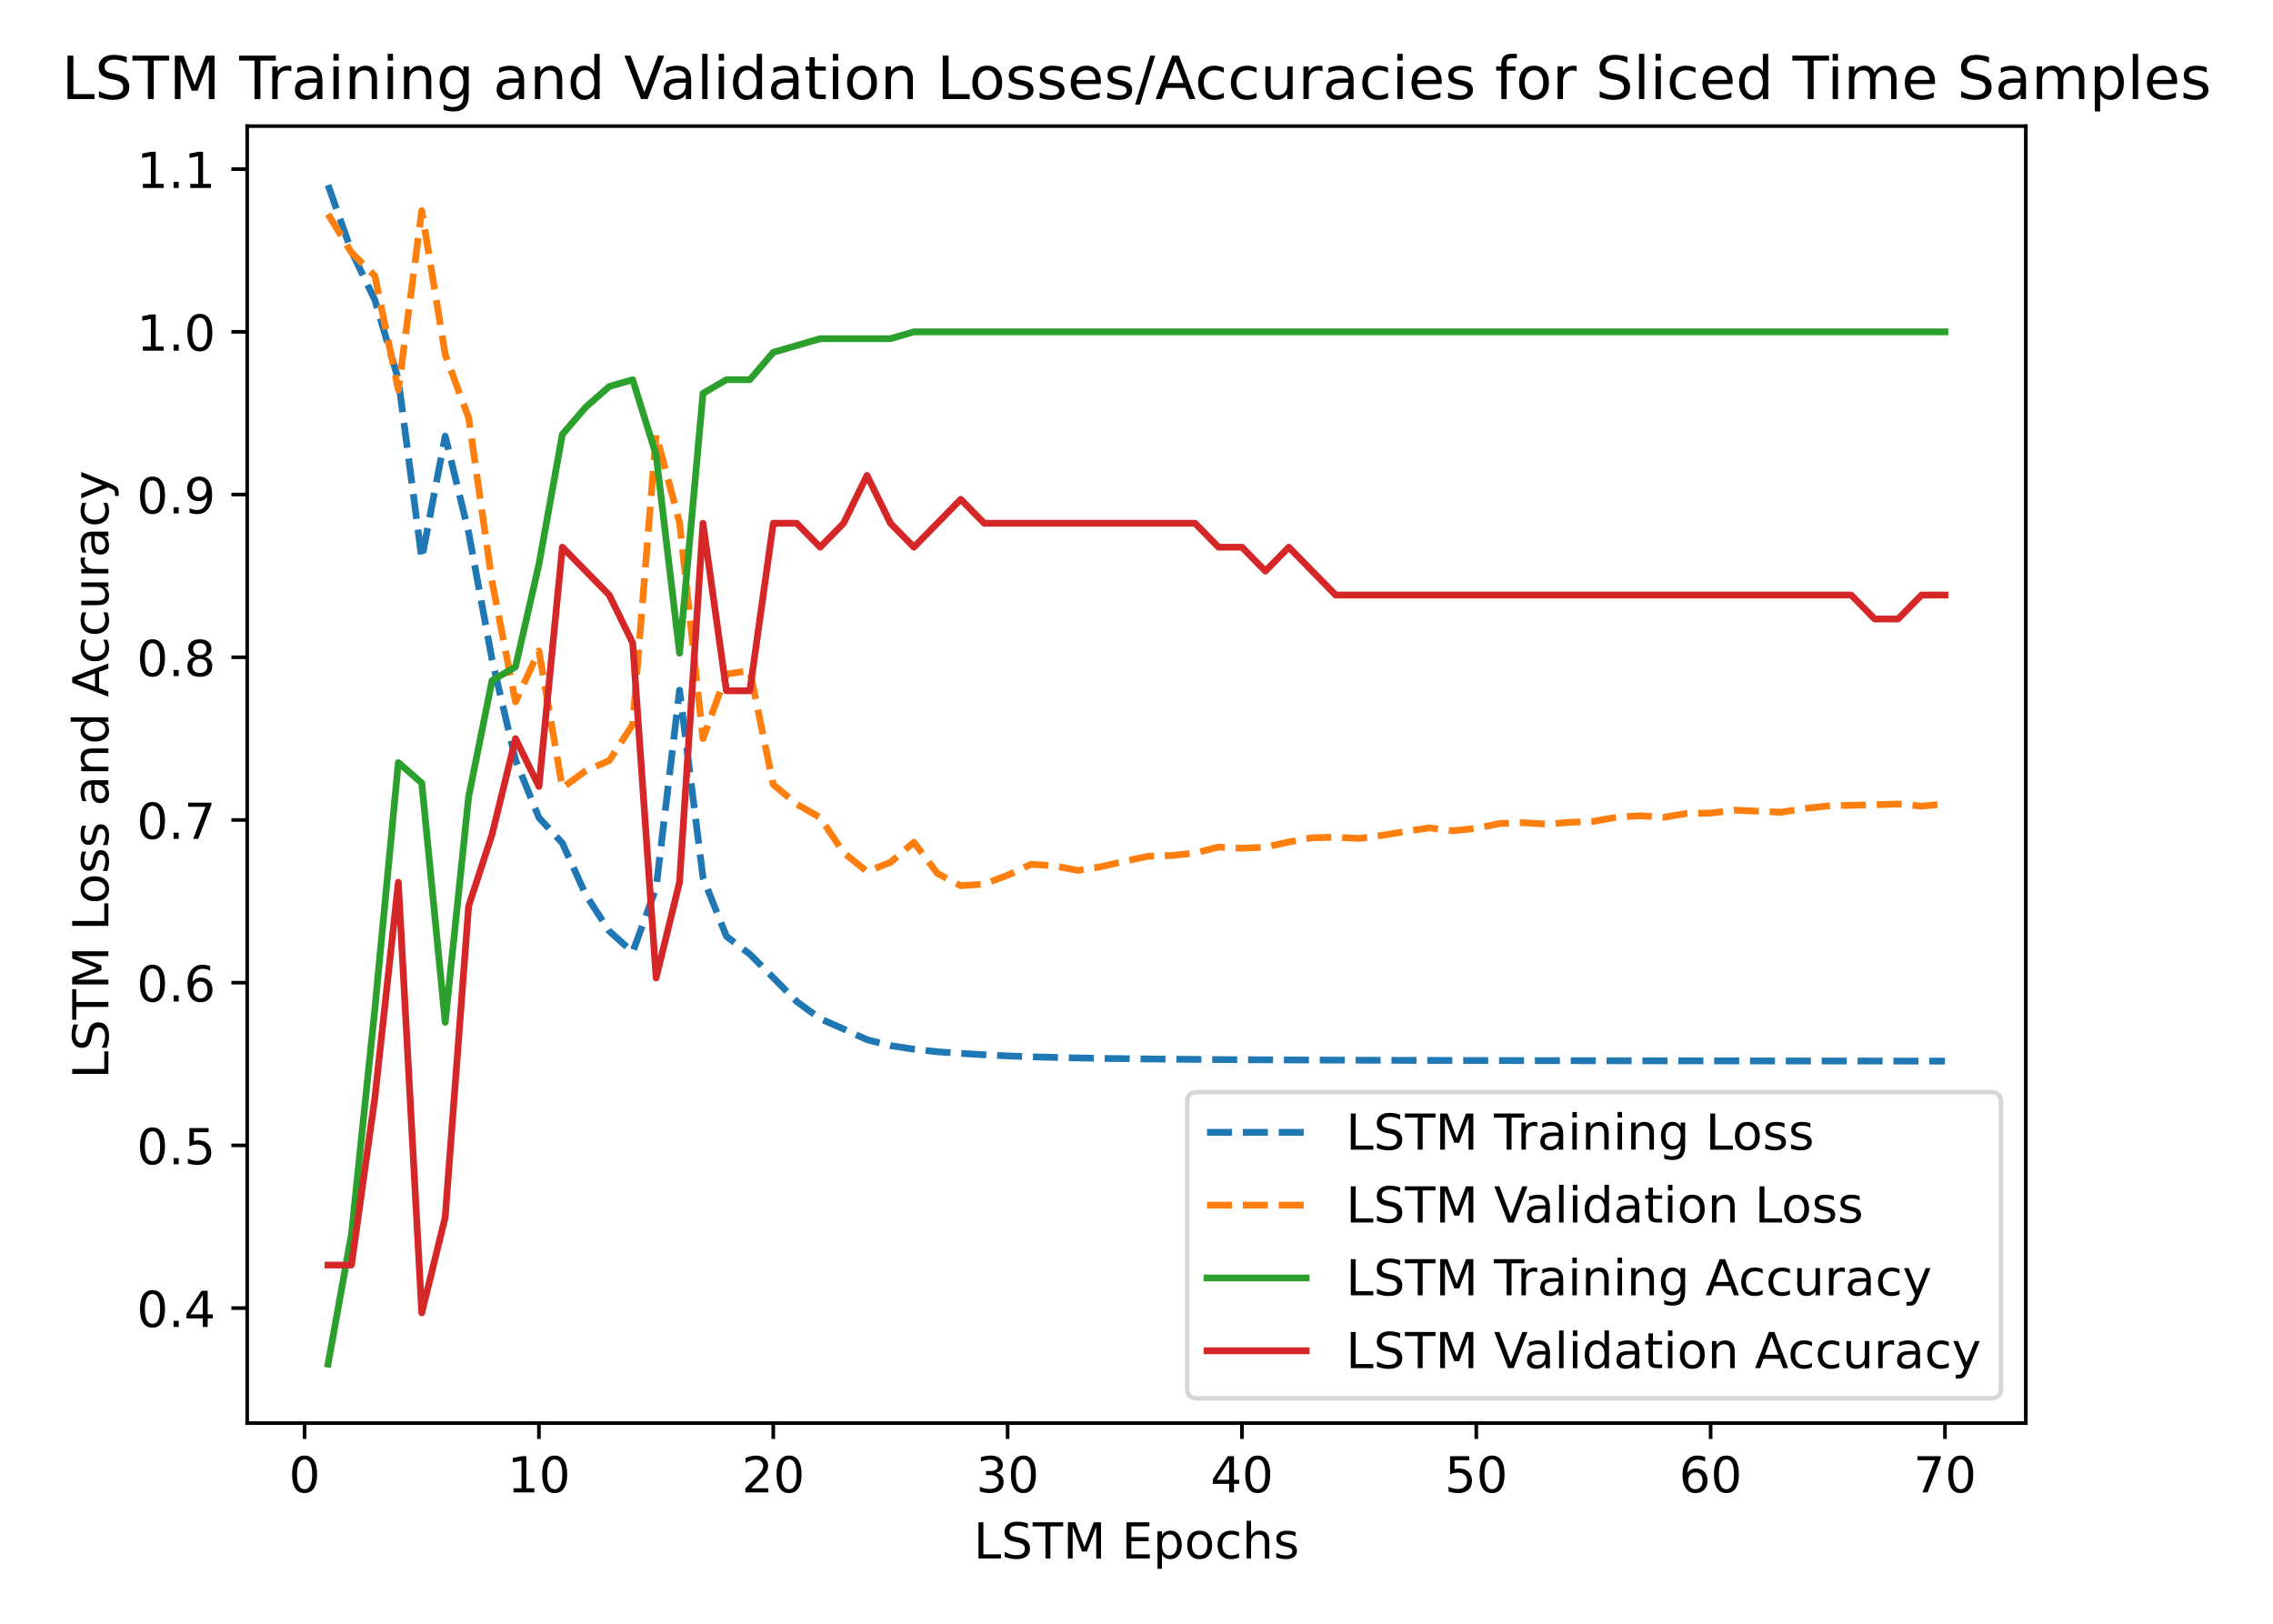 <?xml version="1.0" encoding="utf-8" standalone="no"?>
<!DOCTYPE svg PUBLIC "-//W3C//DTD SVG 1.1//EN"
  "http://www.w3.org/Graphics/SVG/1.1/DTD/svg11.dtd">
<!-- Created with matplotlib (https://matplotlib.org/) -->
<svg height="360pt" version="1.1" viewBox="0 0 504 360" width="504pt" xmlns="http://www.w3.org/2000/svg" xmlns:xlink="http://www.w3.org/1999/xlink">
 <defs>
  <style type="text/css">
*{stroke-linecap:butt;stroke-linejoin:round;}
  </style>
 </defs>
 <g id="figure_1">
  <g id="patch_1">
   <path d="M 0 360 
L 504 360 
L 504 0 
L 0 0 
z
" style="fill:#ffffff;"/>
  </g>
  <g id="axes_1">
   <g id="patch_2">
    <path d="M 54.81 315.52 
L 449.19 315.52 
L 449.19 27.96 
L 54.81 27.96 
z
" style="fill:#ffffff;"/>
   </g>
   <g id="matplotlib.axis_1">
    <g id="xtick_1">
     <g id="line2d_1">
      <defs>
       <path d="M 0 0 
L 0 3.5 
" id="maa0a6769a1" style="stroke:#000000;stroke-width:0.8;"/>
      </defs>
      <g>
       <use style="stroke:#000000;stroke-width:0.8;" x="67.54" xlink:href="#maa0a6769a1" y="315.52"/>
      </g>
     </g>
     <g id="text_1">
      <!-- 0 -->
      <defs>
       <path d="M 31.781 66.406 
Q 24.172 66.406 20.328 58.906 
Q 16.5 51.422 16.5 36.375 
Q 16.5 21.391 20.328 13.891 
Q 24.172 6.391 31.781 6.391 
Q 39.453 6.391 43.281 13.891 
Q 47.125 21.391 47.125 36.375 
Q 47.125 51.422 43.281 58.906 
Q 39.453 66.406 31.781 66.406 
z
M 31.781 74.219 
Q 44.047 74.219 50.516 64.516 
Q 56.984 54.828 56.984 36.375 
Q 56.984 17.969 50.516 8.266 
Q 44.047 -1.422 31.781 -1.422 
Q 19.531 -1.422 13.062 8.266 
Q 6.594 17.969 6.594 36.375 
Q 6.594 54.828 13.062 64.516 
Q 19.531 74.219 31.781 74.219 
z
" id="DejaVuSans-48"/>
      </defs>
      <g transform="translate(64.041 330.878)scale(0.11 -0.11)">
       <use xlink:href="#DejaVuSans-48"/>
      </g>
     </g>
    </g>
    <g id="xtick_2">
     <g id="line2d_2">
      <g>
       <use style="stroke:#000000;stroke-width:0.8;" x="119.501" xlink:href="#maa0a6769a1" y="315.52"/>
      </g>
     </g>
     <g id="text_2">
      <!-- 10 -->
      <defs>
       <path d="M 12.406 8.297 
L 28.516 8.297 
L 28.516 63.922 
L 10.984 60.406 
L 10.984 69.391 
L 28.422 72.906 
L 38.281 72.906 
L 38.281 8.297 
L 54.391 8.297 
L 54.391 0 
L 12.406 0 
z
" id="DejaVuSans-49"/>
      </defs>
      <g transform="translate(112.502 330.878)scale(0.11 -0.11)">
       <use xlink:href="#DejaVuSans-49"/>
       <use x="63.623" xlink:href="#DejaVuSans-48"/>
      </g>
     </g>
    </g>
    <g id="xtick_3">
     <g id="line2d_3">
      <g>
       <use style="stroke:#000000;stroke-width:0.8;" x="171.461" xlink:href="#maa0a6769a1" y="315.52"/>
      </g>
     </g>
     <g id="text_3">
      <!-- 20 -->
      <defs>
       <path d="M 19.188 8.297 
L 53.609 8.297 
L 53.609 0 
L 7.328 0 
L 7.328 8.297 
Q 12.938 14.109 22.625 23.891 
Q 32.328 33.688 34.812 36.531 
Q 39.547 41.844 41.422 45.531 
Q 43.312 49.219 43.312 52.781 
Q 43.312 58.594 39.234 62.25 
Q 35.156 65.922 28.609 65.922 
Q 23.969 65.922 18.812 64.312 
Q 13.672 62.703 7.812 59.422 
L 7.812 69.391 
Q 13.766 71.781 18.938 73 
Q 24.125 74.219 28.422 74.219 
Q 39.75 74.219 46.484 68.547 
Q 53.219 62.891 53.219 53.422 
Q 53.219 48.922 51.531 44.891 
Q 49.859 40.875 45.406 35.406 
Q 44.188 33.984 37.641 27.219 
Q 31.109 20.453 19.188 8.297 
z
" id="DejaVuSans-50"/>
      </defs>
      <g transform="translate(164.463 330.878)scale(0.11 -0.11)">
       <use xlink:href="#DejaVuSans-50"/>
       <use x="63.623" xlink:href="#DejaVuSans-48"/>
      </g>
     </g>
    </g>
    <g id="xtick_4">
     <g id="line2d_4">
      <g>
       <use style="stroke:#000000;stroke-width:0.8;" x="223.422" xlink:href="#maa0a6769a1" y="315.52"/>
      </g>
     </g>
     <g id="text_4">
      <!-- 30 -->
      <defs>
       <path d="M 40.578 39.312 
Q 47.656 37.797 51.625 33 
Q 55.609 28.219 55.609 21.188 
Q 55.609 10.406 48.188 4.484 
Q 40.766 -1.422 27.094 -1.422 
Q 22.516 -1.422 17.656 -0.516 
Q 12.797 0.391 7.625 2.203 
L 7.625 11.719 
Q 11.719 9.328 16.594 8.109 
Q 21.484 6.891 26.812 6.891 
Q 36.078 6.891 40.938 10.547 
Q 45.797 14.203 45.797 21.188 
Q 45.797 27.641 41.281 31.266 
Q 36.766 34.906 28.719 34.906 
L 20.219 34.906 
L 20.219 43.016 
L 29.109 43.016 
Q 36.375 43.016 40.234 45.922 
Q 44.094 48.828 44.094 54.297 
Q 44.094 59.906 40.109 62.906 
Q 36.141 65.922 28.719 65.922 
Q 24.656 65.922 20.016 65.031 
Q 15.375 64.156 9.812 62.312 
L 9.812 71.094 
Q 15.438 72.656 20.344 73.438 
Q 25.25 74.219 29.594 74.219 
Q 40.828 74.219 47.359 69.109 
Q 53.906 64.016 53.906 55.328 
Q 53.906 49.266 50.438 45.094 
Q 46.969 40.922 40.578 39.312 
z
" id="DejaVuSans-51"/>
      </defs>
      <g transform="translate(216.423 330.878)scale(0.11 -0.11)">
       <use xlink:href="#DejaVuSans-51"/>
       <use x="63.623" xlink:href="#DejaVuSans-48"/>
      </g>
     </g>
    </g>
    <g id="xtick_5">
     <g id="line2d_5">
      <g>
       <use style="stroke:#000000;stroke-width:0.8;" x="275.382" xlink:href="#maa0a6769a1" y="315.52"/>
      </g>
     </g>
     <g id="text_5">
      <!-- 40 -->
      <defs>
       <path d="M 37.797 64.312 
L 12.891 25.391 
L 37.797 25.391 
z
M 35.203 72.906 
L 47.609 72.906 
L 47.609 25.391 
L 58.016 25.391 
L 58.016 17.188 
L 47.609 17.188 
L 47.609 0 
L 37.797 0 
L 37.797 17.188 
L 4.891 17.188 
L 4.891 26.703 
z
" id="DejaVuSans-52"/>
      </defs>
      <g transform="translate(268.383 330.878)scale(0.11 -0.11)">
       <use xlink:href="#DejaVuSans-52"/>
       <use x="63.623" xlink:href="#DejaVuSans-48"/>
      </g>
     </g>
    </g>
    <g id="xtick_6">
     <g id="line2d_6">
      <g>
       <use style="stroke:#000000;stroke-width:0.8;" x="327.343" xlink:href="#maa0a6769a1" y="315.52"/>
      </g>
     </g>
     <g id="text_6">
      <!-- 50 -->
      <defs>
       <path d="M 10.797 72.906 
L 49.516 72.906 
L 49.516 64.594 
L 19.828 64.594 
L 19.828 46.734 
Q 21.969 47.469 24.109 47.828 
Q 26.266 48.188 28.422 48.188 
Q 40.625 48.188 47.75 41.5 
Q 54.891 34.812 54.891 23.391 
Q 54.891 11.625 47.562 5.094 
Q 40.234 -1.422 26.906 -1.422 
Q 22.312 -1.422 17.547 -0.641 
Q 12.797 0.141 7.719 1.703 
L 7.719 11.625 
Q 12.109 9.234 16.797 8.062 
Q 21.484 6.891 26.703 6.891 
Q 35.156 6.891 40.078 11.328 
Q 45.016 15.766 45.016 23.391 
Q 45.016 31 40.078 35.438 
Q 35.156 39.891 26.703 39.891 
Q 22.75 39.891 18.812 39.016 
Q 14.891 38.141 10.797 36.281 
z
" id="DejaVuSans-53"/>
      </defs>
      <g transform="translate(320.344 330.878)scale(0.11 -0.11)">
       <use xlink:href="#DejaVuSans-53"/>
       <use x="63.623" xlink:href="#DejaVuSans-48"/>
      </g>
     </g>
    </g>
    <g id="xtick_7">
     <g id="line2d_7">
      <g>
       <use style="stroke:#000000;stroke-width:0.8;" x="379.303" xlink:href="#maa0a6769a1" y="315.52"/>
      </g>
     </g>
     <g id="text_7">
      <!-- 60 -->
      <defs>
       <path d="M 33.016 40.375 
Q 26.375 40.375 22.484 35.828 
Q 18.609 31.297 18.609 23.391 
Q 18.609 15.531 22.484 10.953 
Q 26.375 6.391 33.016 6.391 
Q 39.656 6.391 43.531 10.953 
Q 47.406 15.531 47.406 23.391 
Q 47.406 31.297 43.531 35.828 
Q 39.656 40.375 33.016 40.375 
z
M 52.594 71.297 
L 52.594 62.312 
Q 48.875 64.062 45.094 64.984 
Q 41.312 65.922 37.594 65.922 
Q 27.828 65.922 22.672 59.328 
Q 17.531 52.734 16.797 39.406 
Q 19.672 43.656 24.016 45.922 
Q 28.375 48.188 33.594 48.188 
Q 44.578 48.188 50.953 41.516 
Q 57.328 34.859 57.328 23.391 
Q 57.328 12.156 50.688 5.359 
Q 44.047 -1.422 33.016 -1.422 
Q 20.359 -1.422 13.672 8.266 
Q 6.984 17.969 6.984 36.375 
Q 6.984 53.656 15.188 63.938 
Q 23.391 74.219 37.203 74.219 
Q 40.922 74.219 44.703 73.484 
Q 48.484 72.75 52.594 71.297 
z
" id="DejaVuSans-54"/>
      </defs>
      <g transform="translate(372.304 330.878)scale(0.11 -0.11)">
       <use xlink:href="#DejaVuSans-54"/>
       <use x="63.623" xlink:href="#DejaVuSans-48"/>
      </g>
     </g>
    </g>
    <g id="xtick_8">
     <g id="line2d_8">
      <g>
       <use style="stroke:#000000;stroke-width:0.8;" x="431.264" xlink:href="#maa0a6769a1" y="315.52"/>
      </g>
     </g>
     <g id="text_8">
      <!-- 70 -->
      <defs>
       <path d="M 8.203 72.906 
L 55.078 72.906 
L 55.078 68.703 
L 28.609 0 
L 18.312 0 
L 43.219 64.594 
L 8.203 64.594 
z
" id="DejaVuSans-55"/>
      </defs>
      <g transform="translate(424.265 330.878)scale(0.11 -0.11)">
       <use xlink:href="#DejaVuSans-55"/>
       <use x="63.623" xlink:href="#DejaVuSans-48"/>
      </g>
     </g>
    </g>
    <g id="text_9">
     <!-- LSTM Epochs -->
     <defs>
      <path d="M 9.812 72.906 
L 19.672 72.906 
L 19.672 8.297 
L 55.172 8.297 
L 55.172 0 
L 9.812 0 
z
" id="DejaVuSans-76"/>
      <path d="M 53.516 70.516 
L 53.516 60.891 
Q 47.906 63.578 42.922 64.891 
Q 37.938 66.219 33.297 66.219 
Q 25.25 66.219 20.875 63.094 
Q 16.5 59.969 16.5 54.203 
Q 16.5 49.359 19.406 46.891 
Q 22.312 44.438 30.422 42.922 
L 36.375 41.703 
Q 47.406 39.594 52.656 34.297 
Q 57.906 29 57.906 20.125 
Q 57.906 9.516 50.797 4.047 
Q 43.703 -1.422 29.984 -1.422 
Q 24.812 -1.422 18.969 -0.25 
Q 13.141 0.922 6.891 3.219 
L 6.891 13.375 
Q 12.891 10.016 18.656 8.297 
Q 24.422 6.594 29.984 6.594 
Q 38.422 6.594 43.016 9.906 
Q 47.609 13.234 47.609 19.391 
Q 47.609 24.75 44.312 27.781 
Q 41.016 30.812 33.5 32.328 
L 27.484 33.5 
Q 16.453 35.688 11.516 40.375 
Q 6.594 45.062 6.594 53.422 
Q 6.594 63.094 13.406 68.656 
Q 20.219 74.219 32.172 74.219 
Q 37.312 74.219 42.625 73.281 
Q 47.953 72.359 53.516 70.516 
z
" id="DejaVuSans-83"/>
      <path d="M -0.297 72.906 
L 61.375 72.906 
L 61.375 64.594 
L 35.5 64.594 
L 35.5 0 
L 25.594 0 
L 25.594 64.594 
L -0.297 64.594 
z
" id="DejaVuSans-84"/>
      <path d="M 9.812 72.906 
L 24.516 72.906 
L 43.109 23.297 
L 61.812 72.906 
L 76.516 72.906 
L 76.516 0 
L 66.891 0 
L 66.891 64.016 
L 48.094 14.016 
L 38.188 14.016 
L 19.391 64.016 
L 19.391 0 
L 9.812 0 
z
" id="DejaVuSans-77"/>
      <path id="DejaVuSans-32"/>
      <path d="M 9.812 72.906 
L 55.906 72.906 
L 55.906 64.594 
L 19.672 64.594 
L 19.672 43.016 
L 54.391 43.016 
L 54.391 34.719 
L 19.672 34.719 
L 19.672 8.297 
L 56.781 8.297 
L 56.781 0 
L 9.812 0 
z
" id="DejaVuSans-69"/>
      <path d="M 18.109 8.203 
L 18.109 -20.797 
L 9.078 -20.797 
L 9.078 54.688 
L 18.109 54.688 
L 18.109 46.391 
Q 20.953 51.266 25.266 53.625 
Q 29.594 56 35.594 56 
Q 45.562 56 51.781 48.094 
Q 58.016 40.188 58.016 27.297 
Q 58.016 14.406 51.781 6.484 
Q 45.562 -1.422 35.594 -1.422 
Q 29.594 -1.422 25.266 0.953 
Q 20.953 3.328 18.109 8.203 
z
M 48.688 27.297 
Q 48.688 37.203 44.609 42.844 
Q 40.531 48.484 33.406 48.484 
Q 26.266 48.484 22.188 42.844 
Q 18.109 37.203 18.109 27.297 
Q 18.109 17.391 22.188 11.75 
Q 26.266 6.109 33.406 6.109 
Q 40.531 6.109 44.609 11.75 
Q 48.688 17.391 48.688 27.297 
z
" id="DejaVuSans-112"/>
      <path d="M 30.609 48.391 
Q 23.391 48.391 19.188 42.75 
Q 14.984 37.109 14.984 27.297 
Q 14.984 17.484 19.156 11.844 
Q 23.344 6.203 30.609 6.203 
Q 37.797 6.203 41.984 11.859 
Q 46.188 17.531 46.188 27.297 
Q 46.188 37.016 41.984 42.703 
Q 37.797 48.391 30.609 48.391 
z
M 30.609 56 
Q 42.328 56 49.016 48.375 
Q 55.719 40.766 55.719 27.297 
Q 55.719 13.875 49.016 6.219 
Q 42.328 -1.422 30.609 -1.422 
Q 18.844 -1.422 12.172 6.219 
Q 5.516 13.875 5.516 27.297 
Q 5.516 40.766 12.172 48.375 
Q 18.844 56 30.609 56 
z
" id="DejaVuSans-111"/>
      <path d="M 48.781 52.594 
L 48.781 44.188 
Q 44.969 46.297 41.141 47.344 
Q 37.312 48.391 33.406 48.391 
Q 24.656 48.391 19.812 42.844 
Q 14.984 37.312 14.984 27.297 
Q 14.984 17.281 19.812 11.734 
Q 24.656 6.203 33.406 6.203 
Q 37.312 6.203 41.141 7.25 
Q 44.969 8.297 48.781 10.406 
L 48.781 2.094 
Q 45.016 0.344 40.984 -0.531 
Q 36.969 -1.422 32.422 -1.422 
Q 20.062 -1.422 12.781 6.344 
Q 5.516 14.109 5.516 27.297 
Q 5.516 40.672 12.859 48.328 
Q 20.219 56 33.016 56 
Q 37.156 56 41.109 55.141 
Q 45.062 54.297 48.781 52.594 
z
" id="DejaVuSans-99"/>
      <path d="M 54.891 33.016 
L 54.891 0 
L 45.906 0 
L 45.906 32.719 
Q 45.906 40.484 42.875 44.328 
Q 39.844 48.188 33.797 48.188 
Q 26.516 48.188 22.312 43.547 
Q 18.109 38.922 18.109 30.906 
L 18.109 0 
L 9.078 0 
L 9.078 75.984 
L 18.109 75.984 
L 18.109 46.188 
Q 21.344 51.125 25.703 53.562 
Q 30.078 56 35.797 56 
Q 45.219 56 50.047 50.172 
Q 54.891 44.344 54.891 33.016 
z
" id="DejaVuSans-104"/>
      <path d="M 44.281 53.078 
L 44.281 44.578 
Q 40.484 46.531 36.375 47.5 
Q 32.281 48.484 27.875 48.484 
Q 21.188 48.484 17.844 46.438 
Q 14.5 44.391 14.5 40.281 
Q 14.5 37.156 16.891 35.375 
Q 19.281 33.594 26.516 31.984 
L 29.594 31.297 
Q 39.156 29.25 43.188 25.516 
Q 47.219 21.781 47.219 15.094 
Q 47.219 7.469 41.188 3.016 
Q 35.156 -1.422 24.609 -1.422 
Q 20.219 -1.422 15.453 -0.562 
Q 10.688 0.297 5.422 2 
L 5.422 11.281 
Q 10.406 8.688 15.234 7.391 
Q 20.062 6.109 24.812 6.109 
Q 31.156 6.109 34.562 8.281 
Q 37.984 10.453 37.984 14.406 
Q 37.984 18.062 35.516 20.016 
Q 33.062 21.969 24.703 23.781 
L 21.578 24.516 
Q 13.234 26.266 9.516 29.906 
Q 5.812 33.547 5.812 39.891 
Q 5.812 47.609 11.281 51.797 
Q 16.75 56 26.812 56 
Q 31.781 56 36.172 55.266 
Q 40.578 54.547 44.281 53.078 
z
" id="DejaVuSans-115"/>
     </defs>
     <g transform="translate(215.884 345.524)scale(0.11 -0.11)">
      <use xlink:href="#DejaVuSans-76"/>
      <use x="55.713" xlink:href="#DejaVuSans-83"/>
      <use x="119.189" xlink:href="#DejaVuSans-84"/>
      <use x="180.273" xlink:href="#DejaVuSans-77"/>
      <use x="266.553" xlink:href="#DejaVuSans-32"/>
      <use x="298.34" xlink:href="#DejaVuSans-69"/>
      <use x="361.523" xlink:href="#DejaVuSans-112"/>
      <use x="425" xlink:href="#DejaVuSans-111"/>
      <use x="486.182" xlink:href="#DejaVuSans-99"/>
      <use x="541.162" xlink:href="#DejaVuSans-104"/>
      <use x="604.541" xlink:href="#DejaVuSans-115"/>
     </g>
    </g>
   </g>
   <g id="matplotlib.axis_2">
    <g id="ytick_1">
     <g id="line2d_9">
      <defs>
       <path d="M 0 0 
L -3.5 0 
" id="mda84b45146" style="stroke:#000000;stroke-width:0.8;"/>
      </defs>
      <g>
       <use style="stroke:#000000;stroke-width:0.8;" x="54.81" xlink:href="#mda84b45146" y="290.02"/>
      </g>
     </g>
     <g id="text_10">
      <!-- 0.4 -->
      <defs>
       <path d="M 10.688 12.406 
L 21 12.406 
L 21 0 
L 10.688 0 
z
" id="DejaVuSans-46"/>
      </defs>
      <g transform="translate(30.317 294.199)scale(0.11 -0.11)">
       <use xlink:href="#DejaVuSans-48"/>
       <use x="63.623" xlink:href="#DejaVuSans-46"/>
       <use x="95.41" xlink:href="#DejaVuSans-52"/>
      </g>
     </g>
    </g>
    <g id="ytick_2">
     <g id="line2d_10">
      <g>
       <use style="stroke:#000000;stroke-width:0.8;" x="54.81" xlink:href="#mda84b45146" y="253.945"/>
      </g>
     </g>
     <g id="text_11">
      <!-- 0.5 -->
      <g transform="translate(30.317 258.124)scale(0.11 -0.11)">
       <use xlink:href="#DejaVuSans-48"/>
       <use x="63.623" xlink:href="#DejaVuSans-46"/>
       <use x="95.41" xlink:href="#DejaVuSans-53"/>
      </g>
     </g>
    </g>
    <g id="ytick_3">
     <g id="line2d_11">
      <g>
       <use style="stroke:#000000;stroke-width:0.8;" x="54.81" xlink:href="#mda84b45146" y="217.87"/>
      </g>
     </g>
     <g id="text_12">
      <!-- 0.6 -->
      <g transform="translate(30.317 222.049)scale(0.11 -0.11)">
       <use xlink:href="#DejaVuSans-48"/>
       <use x="63.623" xlink:href="#DejaVuSans-46"/>
       <use x="95.41" xlink:href="#DejaVuSans-54"/>
      </g>
     </g>
    </g>
    <g id="ytick_4">
     <g id="line2d_12">
      <g>
       <use style="stroke:#000000;stroke-width:0.8;" x="54.81" xlink:href="#mda84b45146" y="181.795"/>
      </g>
     </g>
     <g id="text_13">
      <!-- 0.7 -->
      <g transform="translate(30.317 185.975)scale(0.11 -0.11)">
       <use xlink:href="#DejaVuSans-48"/>
       <use x="63.623" xlink:href="#DejaVuSans-46"/>
       <use x="95.41" xlink:href="#DejaVuSans-55"/>
      </g>
     </g>
    </g>
    <g id="ytick_5">
     <g id="line2d_13">
      <g>
       <use style="stroke:#000000;stroke-width:0.8;" x="54.81" xlink:href="#mda84b45146" y="145.721"/>
      </g>
     </g>
     <g id="text_14">
      <!-- 0.8 -->
      <defs>
       <path d="M 31.781 34.625 
Q 24.75 34.625 20.719 30.859 
Q 16.703 27.094 16.703 20.516 
Q 16.703 13.922 20.719 10.156 
Q 24.75 6.391 31.781 6.391 
Q 38.812 6.391 42.859 10.172 
Q 46.922 13.969 46.922 20.516 
Q 46.922 27.094 42.891 30.859 
Q 38.875 34.625 31.781 34.625 
z
M 21.922 38.812 
Q 15.578 40.375 12.031 44.719 
Q 8.5 49.078 8.5 55.328 
Q 8.5 64.062 14.719 69.141 
Q 20.953 74.219 31.781 74.219 
Q 42.672 74.219 48.875 69.141 
Q 55.078 64.062 55.078 55.328 
Q 55.078 49.078 51.531 44.719 
Q 48 40.375 41.703 38.812 
Q 48.828 37.156 52.797 32.312 
Q 56.781 27.484 56.781 20.516 
Q 56.781 9.906 50.312 4.234 
Q 43.844 -1.422 31.781 -1.422 
Q 19.734 -1.422 13.25 4.234 
Q 6.781 9.906 6.781 20.516 
Q 6.781 27.484 10.781 32.312 
Q 14.797 37.156 21.922 38.812 
z
M 18.312 54.391 
Q 18.312 48.734 21.844 45.562 
Q 25.391 42.391 31.781 42.391 
Q 38.141 42.391 41.719 45.562 
Q 45.312 48.734 45.312 54.391 
Q 45.312 60.062 41.719 63.234 
Q 38.141 66.406 31.781 66.406 
Q 25.391 66.406 21.844 63.234 
Q 18.312 60.062 18.312 54.391 
z
" id="DejaVuSans-56"/>
      </defs>
      <g transform="translate(30.317 149.9)scale(0.11 -0.11)">
       <use xlink:href="#DejaVuSans-48"/>
       <use x="63.623" xlink:href="#DejaVuSans-46"/>
       <use x="95.41" xlink:href="#DejaVuSans-56"/>
      </g>
     </g>
    </g>
    <g id="ytick_6">
     <g id="line2d_14">
      <g>
       <use style="stroke:#000000;stroke-width:0.8;" x="54.81" xlink:href="#mda84b45146" y="109.646"/>
      </g>
     </g>
     <g id="text_15">
      <!-- 0.9 -->
      <defs>
       <path d="M 10.984 1.516 
L 10.984 10.5 
Q 14.703 8.734 18.5 7.812 
Q 22.312 6.891 25.984 6.891 
Q 35.75 6.891 40.891 13.453 
Q 46.047 20.016 46.781 33.406 
Q 43.953 29.203 39.594 26.953 
Q 35.25 24.703 29.984 24.703 
Q 19.047 24.703 12.672 31.312 
Q 6.297 37.938 6.297 49.422 
Q 6.297 60.641 12.938 67.422 
Q 19.578 74.219 30.609 74.219 
Q 43.266 74.219 49.922 64.516 
Q 56.594 54.828 56.594 36.375 
Q 56.594 19.141 48.406 8.859 
Q 40.234 -1.422 26.422 -1.422 
Q 22.703 -1.422 18.891 -0.688 
Q 15.094 0.047 10.984 1.516 
z
M 30.609 32.422 
Q 37.25 32.422 41.125 36.953 
Q 45.016 41.5 45.016 49.422 
Q 45.016 57.281 41.125 61.844 
Q 37.25 66.406 30.609 66.406 
Q 23.969 66.406 20.094 61.844 
Q 16.219 57.281 16.219 49.422 
Q 16.219 41.5 20.094 36.953 
Q 23.969 32.422 30.609 32.422 
z
" id="DejaVuSans-57"/>
      </defs>
      <g transform="translate(30.317 113.825)scale(0.11 -0.11)">
       <use xlink:href="#DejaVuSans-48"/>
       <use x="63.623" xlink:href="#DejaVuSans-46"/>
       <use x="95.41" xlink:href="#DejaVuSans-57"/>
      </g>
     </g>
    </g>
    <g id="ytick_7">
     <g id="line2d_15">
      <g>
       <use style="stroke:#000000;stroke-width:0.8;" x="54.81" xlink:href="#mda84b45146" y="73.571"/>
      </g>
     </g>
     <g id="text_16">
      <!-- 1.0 -->
      <g transform="translate(30.317 77.75)scale(0.11 -0.11)">
       <use xlink:href="#DejaVuSans-49"/>
       <use x="63.623" xlink:href="#DejaVuSans-46"/>
       <use x="95.41" xlink:href="#DejaVuSans-48"/>
      </g>
     </g>
    </g>
    <g id="ytick_8">
     <g id="line2d_16">
      <g>
       <use style="stroke:#000000;stroke-width:0.8;" x="54.81" xlink:href="#mda84b45146" y="37.496"/>
      </g>
     </g>
     <g id="text_17">
      <!-- 1.1 -->
      <g transform="translate(30.317 41.675)scale(0.11 -0.11)">
       <use xlink:href="#DejaVuSans-49"/>
       <use x="63.623" xlink:href="#DejaVuSans-46"/>
       <use x="95.41" xlink:href="#DejaVuSans-49"/>
      </g>
     </g>
    </g>
    <g id="text_18">
     <!-- LSTM Loss and Accuracy -->
     <defs>
      <path d="M 34.281 27.484 
Q 23.391 27.484 19.188 25 
Q 14.984 22.516 14.984 16.5 
Q 14.984 11.719 18.141 8.906 
Q 21.297 6.109 26.703 6.109 
Q 34.188 6.109 38.703 11.406 
Q 43.219 16.703 43.219 25.484 
L 43.219 27.484 
z
M 52.203 31.203 
L 52.203 0 
L 43.219 0 
L 43.219 8.297 
Q 40.141 3.328 35.547 0.953 
Q 30.953 -1.422 24.312 -1.422 
Q 15.922 -1.422 10.953 3.297 
Q 6 8.016 6 15.922 
Q 6 25.141 12.172 29.828 
Q 18.359 34.516 30.609 34.516 
L 43.219 34.516 
L 43.219 35.406 
Q 43.219 41.609 39.141 45 
Q 35.062 48.391 27.688 48.391 
Q 23 48.391 18.547 47.266 
Q 14.109 46.141 10.016 43.891 
L 10.016 52.203 
Q 14.938 54.109 19.578 55.047 
Q 24.219 56 28.609 56 
Q 40.484 56 46.344 49.844 
Q 52.203 43.703 52.203 31.203 
z
" id="DejaVuSans-97"/>
      <path d="M 54.891 33.016 
L 54.891 0 
L 45.906 0 
L 45.906 32.719 
Q 45.906 40.484 42.875 44.328 
Q 39.844 48.188 33.797 48.188 
Q 26.516 48.188 22.312 43.547 
Q 18.109 38.922 18.109 30.906 
L 18.109 0 
L 9.078 0 
L 9.078 54.688 
L 18.109 54.688 
L 18.109 46.188 
Q 21.344 51.125 25.703 53.562 
Q 30.078 56 35.797 56 
Q 45.219 56 50.047 50.172 
Q 54.891 44.344 54.891 33.016 
z
" id="DejaVuSans-110"/>
      <path d="M 45.406 46.391 
L 45.406 75.984 
L 54.391 75.984 
L 54.391 0 
L 45.406 0 
L 45.406 8.203 
Q 42.578 3.328 38.25 0.953 
Q 33.938 -1.422 27.875 -1.422 
Q 17.969 -1.422 11.734 6.484 
Q 5.516 14.406 5.516 27.297 
Q 5.516 40.188 11.734 48.094 
Q 17.969 56 27.875 56 
Q 33.938 56 38.25 53.625 
Q 42.578 51.266 45.406 46.391 
z
M 14.797 27.297 
Q 14.797 17.391 18.875 11.75 
Q 22.953 6.109 30.078 6.109 
Q 37.203 6.109 41.297 11.75 
Q 45.406 17.391 45.406 27.297 
Q 45.406 37.203 41.297 42.844 
Q 37.203 48.484 30.078 48.484 
Q 22.953 48.484 18.875 42.844 
Q 14.797 37.203 14.797 27.297 
z
" id="DejaVuSans-100"/>
      <path d="M 34.188 63.188 
L 20.797 26.906 
L 47.609 26.906 
z
M 28.609 72.906 
L 39.797 72.906 
L 67.578 0 
L 57.328 0 
L 50.688 18.703 
L 17.828 18.703 
L 11.188 0 
L 0.781 0 
z
" id="DejaVuSans-65"/>
      <path d="M 8.5 21.578 
L 8.5 54.688 
L 17.484 54.688 
L 17.484 21.922 
Q 17.484 14.156 20.5 10.266 
Q 23.531 6.391 29.594 6.391 
Q 36.859 6.391 41.078 11.031 
Q 45.312 15.672 45.312 23.688 
L 45.312 54.688 
L 54.297 54.688 
L 54.297 0 
L 45.312 0 
L 45.312 8.406 
Q 42.047 3.422 37.719 1 
Q 33.406 -1.422 27.688 -1.422 
Q 18.266 -1.422 13.375 4.438 
Q 8.5 10.297 8.5 21.578 
z
M 31.109 56 
z
" id="DejaVuSans-117"/>
      <path d="M 41.109 46.297 
Q 39.594 47.172 37.812 47.578 
Q 36.031 48 33.891 48 
Q 26.266 48 22.188 43.047 
Q 18.109 38.094 18.109 28.812 
L 18.109 0 
L 9.078 0 
L 9.078 54.688 
L 18.109 54.688 
L 18.109 46.188 
Q 20.953 51.172 25.484 53.578 
Q 30.031 56 36.531 56 
Q 37.453 56 38.578 55.875 
Q 39.703 55.766 41.062 55.516 
z
" id="DejaVuSans-114"/>
      <path d="M 32.172 -5.078 
Q 28.375 -14.844 24.75 -17.812 
Q 21.141 -20.797 15.094 -20.797 
L 7.906 -20.797 
L 7.906 -13.281 
L 13.188 -13.281 
Q 16.891 -13.281 18.938 -11.516 
Q 21 -9.766 23.484 -3.219 
L 25.094 0.875 
L 2.984 54.688 
L 12.5 54.688 
L 29.594 11.922 
L 46.688 54.688 
L 56.203 54.688 
z
" id="DejaVuSans-121"/>
     </defs>
     <g transform="translate(24.029 239.167)rotate(-90)scale(0.11 -0.11)">
      <use xlink:href="#DejaVuSans-76"/>
      <use x="55.713" xlink:href="#DejaVuSans-83"/>
      <use x="119.189" xlink:href="#DejaVuSans-84"/>
      <use x="180.273" xlink:href="#DejaVuSans-77"/>
      <use x="266.553" xlink:href="#DejaVuSans-32"/>
      <use x="298.34" xlink:href="#DejaVuSans-76"/>
      <use x="352.303" xlink:href="#DejaVuSans-111"/>
      <use x="413.484" xlink:href="#DejaVuSans-115"/>
      <use x="465.584" xlink:href="#DejaVuSans-115"/>
      <use x="517.684" xlink:href="#DejaVuSans-32"/>
      <use x="549.471" xlink:href="#DejaVuSans-97"/>
      <use x="610.75" xlink:href="#DejaVuSans-110"/>
      <use x="674.129" xlink:href="#DejaVuSans-100"/>
      <use x="737.605" xlink:href="#DejaVuSans-32"/>
      <use x="769.393" xlink:href="#DejaVuSans-65"/>
      <use x="836.051" xlink:href="#DejaVuSans-99"/>
      <use x="891.031" xlink:href="#DejaVuSans-99"/>
      <use x="946.012" xlink:href="#DejaVuSans-117"/>
      <use x="1009.391" xlink:href="#DejaVuSans-114"/>
      <use x="1050.504" xlink:href="#DejaVuSans-97"/>
      <use x="1111.783" xlink:href="#DejaVuSans-99"/>
      <use x="1166.764" xlink:href="#DejaVuSans-121"/>
     </g>
    </g>
   </g>
   <g id="line2d_17">
    <path clip-path="url(#pb6ffa15ff2)" d="M 72.736 41.031 
L 77.932 55.702 
L 83.128 66.521 
L 88.325 84.147 
L 93.521 123.916 
L 98.717 96.699 
L 103.913 118.058 
L 109.109 146.245 
L 114.305 168.504 
L 119.501 181.295 
L 124.697 186.925 
L 129.893 198.391 
L 135.089 206.429 
L 140.285 211.115 
L 145.481 196.845 
L 150.677 153.024 
L 155.873 194.54 
L 161.069 207.59 
L 166.265 211.555 
L 171.461 216.757 
L 176.657 222.047 
L 181.853 225.852 
L 187.049 228.137 
L 192.245 230.509 
L 197.442 231.831 
L 202.638 232.622 
L 207.834 233.187 
L 213.03 233.55 
L 218.226 233.855 
L 223.422 234.097 
L 228.618 234.311 
L 233.814 234.432 
L 239.01 234.557 
L 244.206 234.657 
L 249.402 234.716 
L 254.598 234.785 
L 259.794 234.832 
L 264.99 234.877 
L 270.186 234.915 
L 275.382 234.946 
L 280.578 234.97 
L 285.774 234.998 
L 290.97 235.02 
L 296.166 235.04 
L 301.362 235.059 
L 306.558 235.074 
L 311.755 235.09 
L 316.951 235.103 
L 322.147 235.115 
L 327.343 235.128 
L 332.539 235.139 
L 337.735 235.149 
L 342.931 235.158 
L 348.127 235.167 
L 353.323 235.175 
L 358.519 235.184 
L 363.715 235.191 
L 368.911 235.197 
L 374.107 235.204 
L 379.303 235.21 
L 384.499 235.216 
L 389.695 235.221 
L 394.891 235.227 
L 400.087 235.231 
L 405.283 235.236 
L 410.479 235.241 
L 415.675 235.245 
L 420.872 235.249 
L 426.068 235.253 
L 431.264 235.257 
" style="fill:none;stroke:#1f77b4;stroke-dasharray:5.55,2.4;stroke-dashoffset:0;stroke-width:1.5;"/>
   </g>
   <g id="line2d_18">
    <path clip-path="url(#pb6ffa15ff2)" d="M 72.736 47.487 
L 77.932 55.994 
L 83.128 61.178 
L 88.325 86.472 
L 93.521 46.699 
L 98.717 78.616 
L 103.913 92.654 
L 109.109 128.989 
L 114.305 155.603 
L 119.501 144.332 
L 124.697 174.676 
L 129.893 170.881 
L 135.089 168.631 
L 140.285 160.623 
L 145.481 96.38 
L 150.677 115.838 
L 155.873 163.763 
L 161.069 149.46 
L 166.265 148.662 
L 171.461 173.955 
L 176.657 178.28 
L 181.853 181.268 
L 187.049 189.026 
L 192.245 193.228 
L 197.442 191.2 
L 202.638 186.729 
L 207.834 193.63 
L 213.03 196.376 
L 218.226 196.007 
L 223.422 194.041 
L 228.618 191.623 
L 233.814 191.966 
L 239.01 192.982 
L 244.206 192.143 
L 249.402 190.923 
L 254.598 189.844 
L 259.794 189.683 
L 264.99 189.116 
L 270.186 187.806 
L 275.382 188.065 
L 280.578 187.83 
L 285.774 186.676 
L 290.97 185.735 
L 296.166 185.627 
L 301.362 185.884 
L 306.558 185.204 
L 311.755 184.312 
L 316.951 183.547 
L 322.147 184.19 
L 327.343 183.644 
L 332.539 182.573 
L 337.735 182.396 
L 342.931 182.723 
L 348.127 182.307 
L 353.323 182.106 
L 358.519 181.174 
L 363.715 180.859 
L 368.911 181.194 
L 374.107 180.338 
L 379.303 180.269 
L 384.499 179.622 
L 389.695 179.848 
L 394.891 180.086 
L 400.087 179.264 
L 405.283 178.678 
L 410.479 178.54 
L 415.675 178.412 
L 420.872 178.268 
L 426.068 178.726 
L 431.264 178.228 
" style="fill:none;stroke:#ff7f0e;stroke-dasharray:5.55,2.4;stroke-dashoffset:0;stroke-width:1.5;"/>
   </g>
   <g id="line2d_19">
    <path clip-path="url(#pb6ffa15ff2)" d="M 72.736 302.449 
L 77.932 273.65 
L 83.128 223.63 
L 88.325 169.063 
L 93.521 173.61 
L 98.717 226.662 
L 103.913 176.642 
L 109.109 150.874 
L 114.305 147.843 
L 119.501 125.106 
L 124.697 96.307 
L 129.893 90.244 
L 135.089 85.697 
L 140.285 84.181 
L 145.481 100.854 
L 150.677 144.811 
L 155.873 87.213 
L 161.069 84.181 
L 166.265 84.181 
L 171.461 78.118 
L 176.657 76.602 
L 181.853 75.087 
L 187.049 75.087 
L 192.245 75.087 
L 197.442 75.087 
L 202.638 73.571 
L 207.834 73.571 
L 213.03 73.571 
L 218.226 73.571 
L 223.422 73.571 
L 228.618 73.571 
L 233.814 73.571 
L 239.01 73.571 
L 244.206 73.571 
L 249.402 73.571 
L 254.598 73.571 
L 259.794 73.571 
L 264.99 73.571 
L 270.186 73.571 
L 275.382 73.571 
L 280.578 73.571 
L 285.774 73.571 
L 290.97 73.571 
L 296.166 73.571 
L 301.362 73.571 
L 306.558 73.571 
L 311.755 73.571 
L 316.951 73.571 
L 322.147 73.571 
L 327.343 73.571 
L 332.539 73.571 
L 337.735 73.571 
L 342.931 73.571 
L 348.127 73.571 
L 353.323 73.571 
L 358.519 73.571 
L 363.715 73.571 
L 368.911 73.571 
L 374.107 73.571 
L 379.303 73.571 
L 384.499 73.571 
L 389.695 73.571 
L 394.891 73.571 
L 400.087 73.571 
L 405.283 73.571 
L 410.479 73.571 
L 415.675 73.571 
L 420.872 73.571 
L 426.068 73.571 
L 431.264 73.571 
" style="fill:none;stroke:#2ca02c;stroke-linecap:square;stroke-width:1.5;"/>
   </g>
   <g id="line2d_20">
    <path clip-path="url(#pb6ffa15ff2)" d="M 72.736 280.471 
L 77.932 280.471 
L 83.128 243.335 
L 88.325 195.589 
L 93.521 291.081 
L 98.717 269.86 
L 103.913 200.894 
L 109.109 184.979 
L 114.305 163.758 
L 119.501 174.368 
L 124.697 121.317 
L 129.893 126.622 
L 135.089 131.927 
L 140.285 142.538 
L 145.481 216.809 
L 150.677 195.589 
L 155.873 116.012 
L 161.069 153.148 
L 166.265 153.148 
L 171.461 116.012 
L 176.657 116.012 
L 181.853 121.317 
L 187.049 116.012 
L 192.245 105.402 
L 197.442 116.012 
L 202.638 121.317 
L 207.834 116.012 
L 213.03 110.707 
L 218.226 116.012 
L 223.422 116.012 
L 228.618 116.012 
L 233.814 116.012 
L 239.01 116.012 
L 244.206 116.012 
L 249.402 116.012 
L 254.598 116.012 
L 259.794 116.012 
L 264.99 116.012 
L 270.186 121.317 
L 275.382 121.317 
L 280.578 126.622 
L 285.774 121.317 
L 290.97 126.622 
L 296.166 131.927 
L 301.362 131.927 
L 306.558 131.927 
L 311.755 131.927 
L 316.951 131.927 
L 322.147 131.927 
L 327.343 131.927 
L 332.539 131.927 
L 337.735 131.927 
L 342.931 131.927 
L 348.127 131.927 
L 353.323 131.927 
L 358.519 131.927 
L 363.715 131.927 
L 368.911 131.927 
L 374.107 131.927 
L 379.303 131.927 
L 384.499 131.927 
L 389.695 131.927 
L 394.891 131.927 
L 400.087 131.927 
L 405.283 131.927 
L 410.479 131.927 
L 415.675 137.232 
L 420.872 137.232 
L 426.068 131.927 
L 431.264 131.927 
" style="fill:none;stroke:#d62728;stroke-linecap:square;stroke-width:1.5;"/>
   </g>
   <g id="patch_3">
    <path d="M 54.81 315.52 
L 54.81 27.96 
" style="fill:none;stroke:#000000;stroke-linecap:square;stroke-linejoin:miter;stroke-width:0.8;"/>
   </g>
   <g id="patch_4">
    <path d="M 449.19 315.52 
L 449.19 27.96 
" style="fill:none;stroke:#000000;stroke-linecap:square;stroke-linejoin:miter;stroke-width:0.8;"/>
   </g>
   <g id="patch_5">
    <path d="M 54.81 315.52 
L 449.19 315.52 
" style="fill:none;stroke:#000000;stroke-linecap:square;stroke-linejoin:miter;stroke-width:0.8;"/>
   </g>
   <g id="patch_6">
    <path d="M 54.81 27.96 
L 449.19 27.96 
" style="fill:none;stroke:#000000;stroke-linecap:square;stroke-linejoin:miter;stroke-width:0.8;"/>
   </g>
   <g id="text_19">
    <!-- LSTM Training and Validation Losses/Accuracies for Sliced Time Samples -->
    <defs>
     <path d="M 9.422 54.688 
L 18.406 54.688 
L 18.406 0 
L 9.422 0 
z
M 9.422 75.984 
L 18.406 75.984 
L 18.406 64.594 
L 9.422 64.594 
z
" id="DejaVuSans-105"/>
     <path d="M 45.406 27.984 
Q 45.406 37.75 41.375 43.109 
Q 37.359 48.484 30.078 48.484 
Q 22.859 48.484 18.828 43.109 
Q 14.797 37.75 14.797 27.984 
Q 14.797 18.266 18.828 12.891 
Q 22.859 7.516 30.078 7.516 
Q 37.359 7.516 41.375 12.891 
Q 45.406 18.266 45.406 27.984 
z
M 54.391 6.781 
Q 54.391 -7.172 48.188 -13.984 
Q 42 -20.797 29.203 -20.797 
Q 24.469 -20.797 20.266 -20.094 
Q 16.062 -19.391 12.109 -17.922 
L 12.109 -9.188 
Q 16.062 -11.328 19.922 -12.344 
Q 23.781 -13.375 27.781 -13.375 
Q 36.625 -13.375 41.016 -8.766 
Q 45.406 -4.156 45.406 5.172 
L 45.406 9.625 
Q 42.625 4.781 38.281 2.391 
Q 33.938 0 27.875 0 
Q 17.828 0 11.672 7.656 
Q 5.516 15.328 5.516 27.984 
Q 5.516 40.672 11.672 48.328 
Q 17.828 56 27.875 56 
Q 33.938 56 38.281 53.609 
Q 42.625 51.219 45.406 46.391 
L 45.406 54.688 
L 54.391 54.688 
z
" id="DejaVuSans-103"/>
     <path d="M 28.609 0 
L 0.781 72.906 
L 11.078 72.906 
L 34.188 11.531 
L 57.328 72.906 
L 67.578 72.906 
L 39.797 0 
z
" id="DejaVuSans-86"/>
     <path d="M 9.422 75.984 
L 18.406 75.984 
L 18.406 0 
L 9.422 0 
z
" id="DejaVuSans-108"/>
     <path d="M 18.312 70.219 
L 18.312 54.688 
L 36.812 54.688 
L 36.812 47.703 
L 18.312 47.703 
L 18.312 18.016 
Q 18.312 11.328 20.141 9.422 
Q 21.969 7.516 27.594 7.516 
L 36.812 7.516 
L 36.812 0 
L 27.594 0 
Q 17.188 0 13.234 3.875 
Q 9.281 7.766 9.281 18.016 
L 9.281 47.703 
L 2.688 47.703 
L 2.688 54.688 
L 9.281 54.688 
L 9.281 70.219 
z
" id="DejaVuSans-116"/>
     <path d="M 56.203 29.594 
L 56.203 25.203 
L 14.891 25.203 
Q 15.484 15.922 20.484 11.062 
Q 25.484 6.203 34.422 6.203 
Q 39.594 6.203 44.453 7.469 
Q 49.312 8.734 54.109 11.281 
L 54.109 2.781 
Q 49.266 0.734 44.188 -0.344 
Q 39.109 -1.422 33.891 -1.422 
Q 20.797 -1.422 13.156 6.188 
Q 5.516 13.812 5.516 26.812 
Q 5.516 40.234 12.766 48.109 
Q 20.016 56 32.328 56 
Q 43.359 56 49.781 48.891 
Q 56.203 41.797 56.203 29.594 
z
M 47.219 32.234 
Q 47.125 39.594 43.094 43.984 
Q 39.062 48.391 32.422 48.391 
Q 24.906 48.391 20.391 44.141 
Q 15.875 39.891 15.188 32.172 
z
" id="DejaVuSans-101"/>
     <path d="M 25.391 72.906 
L 33.688 72.906 
L 8.297 -9.281 
L 0 -9.281 
z
" id="DejaVuSans-47"/>
     <path d="M 37.109 75.984 
L 37.109 68.5 
L 28.516 68.5 
Q 23.688 68.5 21.797 66.547 
Q 19.922 64.594 19.922 59.516 
L 19.922 54.688 
L 34.719 54.688 
L 34.719 47.703 
L 19.922 47.703 
L 19.922 0 
L 10.891 0 
L 10.891 47.703 
L 2.297 47.703 
L 2.297 54.688 
L 10.891 54.688 
L 10.891 58.5 
Q 10.891 67.625 15.141 71.797 
Q 19.391 75.984 28.609 75.984 
z
" id="DejaVuSans-102"/>
     <path d="M 52 44.188 
Q 55.375 50.25 60.062 53.125 
Q 64.75 56 71.094 56 
Q 79.641 56 84.281 50.016 
Q 88.922 44.047 88.922 33.016 
L 88.922 0 
L 79.891 0 
L 79.891 32.719 
Q 79.891 40.578 77.094 44.375 
Q 74.312 48.188 68.609 48.188 
Q 61.625 48.188 57.562 43.547 
Q 53.516 38.922 53.516 30.906 
L 53.516 0 
L 44.484 0 
L 44.484 32.719 
Q 44.484 40.625 41.703 44.406 
Q 38.922 48.188 33.109 48.188 
Q 26.219 48.188 22.156 43.531 
Q 18.109 38.875 18.109 30.906 
L 18.109 0 
L 9.078 0 
L 9.078 54.688 
L 18.109 54.688 
L 18.109 46.188 
Q 21.188 51.219 25.484 53.609 
Q 29.781 56 35.688 56 
Q 41.656 56 45.828 52.969 
Q 50 49.953 52 44.188 
z
" id="DejaVuSans-109"/>
    </defs>
    <g transform="translate(13.674 21.96)scale(0.132 -0.132)">
     <use xlink:href="#DejaVuSans-76"/>
     <use x="55.713" xlink:href="#DejaVuSans-83"/>
     <use x="119.189" xlink:href="#DejaVuSans-84"/>
     <use x="180.273" xlink:href="#DejaVuSans-77"/>
     <use x="266.553" xlink:href="#DejaVuSans-32"/>
     <use x="298.34" xlink:href="#DejaVuSans-84"/>
     <use x="344.674" xlink:href="#DejaVuSans-114"/>
     <use x="385.787" xlink:href="#DejaVuSans-97"/>
     <use x="447.066" xlink:href="#DejaVuSans-105"/>
     <use x="474.85" xlink:href="#DejaVuSans-110"/>
     <use x="538.229" xlink:href="#DejaVuSans-105"/>
     <use x="566.012" xlink:href="#DejaVuSans-110"/>
     <use x="629.391" xlink:href="#DejaVuSans-103"/>
     <use x="692.867" xlink:href="#DejaVuSans-32"/>
     <use x="724.654" xlink:href="#DejaVuSans-97"/>
     <use x="785.934" xlink:href="#DejaVuSans-110"/>
     <use x="849.312" xlink:href="#DejaVuSans-100"/>
     <use x="912.789" xlink:href="#DejaVuSans-32"/>
     <use x="944.576" xlink:href="#DejaVuSans-86"/>
     <use x="1005.234" xlink:href="#DejaVuSans-97"/>
     <use x="1066.514" xlink:href="#DejaVuSans-108"/>
     <use x="1094.297" xlink:href="#DejaVuSans-105"/>
     <use x="1122.08" xlink:href="#DejaVuSans-100"/>
     <use x="1185.557" xlink:href="#DejaVuSans-97"/>
     <use x="1246.836" xlink:href="#DejaVuSans-116"/>
     <use x="1286.045" xlink:href="#DejaVuSans-105"/>
     <use x="1313.828" xlink:href="#DejaVuSans-111"/>
     <use x="1375.01" xlink:href="#DejaVuSans-110"/>
     <use x="1438.389" xlink:href="#DejaVuSans-32"/>
     <use x="1470.176" xlink:href="#DejaVuSans-76"/>
     <use x="1524.139" xlink:href="#DejaVuSans-111"/>
     <use x="1585.32" xlink:href="#DejaVuSans-115"/>
     <use x="1637.42" xlink:href="#DejaVuSans-115"/>
     <use x="1689.52" xlink:href="#DejaVuSans-101"/>
     <use x="1751.043" xlink:href="#DejaVuSans-115"/>
     <use x="1803.143" xlink:href="#DejaVuSans-47"/>
     <use x="1836.834" xlink:href="#DejaVuSans-65"/>
     <use x="1903.492" xlink:href="#DejaVuSans-99"/>
     <use x="1958.473" xlink:href="#DejaVuSans-99"/>
     <use x="2013.453" xlink:href="#DejaVuSans-117"/>
     <use x="2076.832" xlink:href="#DejaVuSans-114"/>
     <use x="2117.945" xlink:href="#DejaVuSans-97"/>
     <use x="2179.225" xlink:href="#DejaVuSans-99"/>
     <use x="2234.205" xlink:href="#DejaVuSans-105"/>
     <use x="2261.988" xlink:href="#DejaVuSans-101"/>
     <use x="2323.512" xlink:href="#DejaVuSans-115"/>
     <use x="2375.611" xlink:href="#DejaVuSans-32"/>
     <use x="2407.398" xlink:href="#DejaVuSans-102"/>
     <use x="2442.604" xlink:href="#DejaVuSans-111"/>
     <use x="2503.785" xlink:href="#DejaVuSans-114"/>
     <use x="2544.898" xlink:href="#DejaVuSans-32"/>
     <use x="2576.686" xlink:href="#DejaVuSans-83"/>
     <use x="2640.162" xlink:href="#DejaVuSans-108"/>
     <use x="2667.945" xlink:href="#DejaVuSans-105"/>
     <use x="2695.729" xlink:href="#DejaVuSans-99"/>
     <use x="2750.709" xlink:href="#DejaVuSans-101"/>
     <use x="2812.232" xlink:href="#DejaVuSans-100"/>
     <use x="2875.709" xlink:href="#DejaVuSans-32"/>
     <use x="2907.496" xlink:href="#DejaVuSans-84"/>
     <use x="2965.455" xlink:href="#DejaVuSans-105"/>
     <use x="2993.238" xlink:href="#DejaVuSans-109"/>
     <use x="3090.65" xlink:href="#DejaVuSans-101"/>
     <use x="3152.174" xlink:href="#DejaVuSans-32"/>
     <use x="3183.961" xlink:href="#DejaVuSans-83"/>
     <use x="3247.438" xlink:href="#DejaVuSans-97"/>
     <use x="3308.717" xlink:href="#DejaVuSans-109"/>
     <use x="3406.129" xlink:href="#DejaVuSans-112"/>
     <use x="3469.605" xlink:href="#DejaVuSans-108"/>
     <use x="3497.389" xlink:href="#DejaVuSans-101"/>
     <use x="3558.912" xlink:href="#DejaVuSans-115"/>
    </g>
   </g>
   <g id="legend_1">
    <g id="patch_7">
     <path d="M 265.435 310.02 
L 441.49 310.02 
Q 443.69 310.02 443.69 307.82 
L 443.69 244.336 
Q 443.69 242.136 441.49 242.136 
L 265.435 242.136 
Q 263.235 242.136 263.235 244.336 
L 263.235 307.82 
Q 263.235 310.02 265.435 310.02 
z
" style="fill:#ffffff;opacity:0.8;stroke:#cccccc;stroke-linejoin:miter;"/>
    </g>
    <g id="line2d_21">
     <path d="M 267.635 251.045 
L 289.635 251.045 
" style="fill:none;stroke:#1f77b4;stroke-dasharray:5.55,2.4;stroke-dashoffset:0;stroke-width:1.5;"/>
    </g>
    <g id="line2d_22"/>
    <g id="text_20">
     <!-- LSTM Training Loss -->
     <g transform="translate(298.435 254.895)scale(0.11 -0.11)">
      <use xlink:href="#DejaVuSans-76"/>
      <use x="55.713" xlink:href="#DejaVuSans-83"/>
      <use x="119.189" xlink:href="#DejaVuSans-84"/>
      <use x="180.273" xlink:href="#DejaVuSans-77"/>
      <use x="266.553" xlink:href="#DejaVuSans-32"/>
      <use x="298.34" xlink:href="#DejaVuSans-84"/>
      <use x="344.674" xlink:href="#DejaVuSans-114"/>
      <use x="385.787" xlink:href="#DejaVuSans-97"/>
      <use x="447.066" xlink:href="#DejaVuSans-105"/>
      <use x="474.85" xlink:href="#DejaVuSans-110"/>
      <use x="538.229" xlink:href="#DejaVuSans-105"/>
      <use x="566.012" xlink:href="#DejaVuSans-110"/>
      <use x="629.391" xlink:href="#DejaVuSans-103"/>
      <use x="692.867" xlink:href="#DejaVuSans-32"/>
      <use x="724.654" xlink:href="#DejaVuSans-76"/>
      <use x="778.617" xlink:href="#DejaVuSans-111"/>
      <use x="839.799" xlink:href="#DejaVuSans-115"/>
      <use x="891.898" xlink:href="#DejaVuSans-115"/>
     </g>
    </g>
    <g id="line2d_23">
     <path d="M 267.635 267.19 
L 289.635 267.19 
" style="fill:none;stroke:#ff7f0e;stroke-dasharray:5.55,2.4;stroke-dashoffset:0;stroke-width:1.5;"/>
    </g>
    <g id="line2d_24"/>
    <g id="text_21">
     <!-- LSTM Validation Loss -->
     <g transform="translate(298.435 271.04)scale(0.11 -0.11)">
      <use xlink:href="#DejaVuSans-76"/>
      <use x="55.713" xlink:href="#DejaVuSans-83"/>
      <use x="119.189" xlink:href="#DejaVuSans-84"/>
      <use x="180.273" xlink:href="#DejaVuSans-77"/>
      <use x="266.553" xlink:href="#DejaVuSans-32"/>
      <use x="298.34" xlink:href="#DejaVuSans-86"/>
      <use x="358.998" xlink:href="#DejaVuSans-97"/>
      <use x="420.277" xlink:href="#DejaVuSans-108"/>
      <use x="448.061" xlink:href="#DejaVuSans-105"/>
      <use x="475.844" xlink:href="#DejaVuSans-100"/>
      <use x="539.32" xlink:href="#DejaVuSans-97"/>
      <use x="600.6" xlink:href="#DejaVuSans-116"/>
      <use x="639.809" xlink:href="#DejaVuSans-105"/>
      <use x="667.592" xlink:href="#DejaVuSans-111"/>
      <use x="728.773" xlink:href="#DejaVuSans-110"/>
      <use x="792.152" xlink:href="#DejaVuSans-32"/>
      <use x="823.939" xlink:href="#DejaVuSans-76"/>
      <use x="877.902" xlink:href="#DejaVuSans-111"/>
      <use x="939.084" xlink:href="#DejaVuSans-115"/>
      <use x="991.184" xlink:href="#DejaVuSans-115"/>
     </g>
    </g>
    <g id="line2d_25">
     <path d="M 267.635 283.336 
L 289.635 283.336 
" style="fill:none;stroke:#2ca02c;stroke-linecap:square;stroke-width:1.5;"/>
    </g>
    <g id="line2d_26"/>
    <g id="text_22">
     <!-- LSTM Training Accuracy -->
     <g transform="translate(298.435 287.186)scale(0.11 -0.11)">
      <use xlink:href="#DejaVuSans-76"/>
      <use x="55.713" xlink:href="#DejaVuSans-83"/>
      <use x="119.189" xlink:href="#DejaVuSans-84"/>
      <use x="180.273" xlink:href="#DejaVuSans-77"/>
      <use x="266.553" xlink:href="#DejaVuSans-32"/>
      <use x="298.34" xlink:href="#DejaVuSans-84"/>
      <use x="344.674" xlink:href="#DejaVuSans-114"/>
      <use x="385.787" xlink:href="#DejaVuSans-97"/>
      <use x="447.066" xlink:href="#DejaVuSans-105"/>
      <use x="474.85" xlink:href="#DejaVuSans-110"/>
      <use x="538.229" xlink:href="#DejaVuSans-105"/>
      <use x="566.012" xlink:href="#DejaVuSans-110"/>
      <use x="629.391" xlink:href="#DejaVuSans-103"/>
      <use x="692.867" xlink:href="#DejaVuSans-32"/>
      <use x="724.654" xlink:href="#DejaVuSans-65"/>
      <use x="791.312" xlink:href="#DejaVuSans-99"/>
      <use x="846.293" xlink:href="#DejaVuSans-99"/>
      <use x="901.273" xlink:href="#DejaVuSans-117"/>
      <use x="964.652" xlink:href="#DejaVuSans-114"/>
      <use x="1005.766" xlink:href="#DejaVuSans-97"/>
      <use x="1067.045" xlink:href="#DejaVuSans-99"/>
      <use x="1122.025" xlink:href="#DejaVuSans-121"/>
     </g>
    </g>
    <g id="line2d_27">
     <path d="M 267.635 299.482 
L 289.635 299.482 
" style="fill:none;stroke:#d62728;stroke-linecap:square;stroke-width:1.5;"/>
    </g>
    <g id="line2d_28"/>
    <g id="text_23">
     <!-- LSTM Validation Accuracy -->
     <g transform="translate(298.435 303.332)scale(0.11 -0.11)">
      <use xlink:href="#DejaVuSans-76"/>
      <use x="55.713" xlink:href="#DejaVuSans-83"/>
      <use x="119.189" xlink:href="#DejaVuSans-84"/>
      <use x="180.273" xlink:href="#DejaVuSans-77"/>
      <use x="266.553" xlink:href="#DejaVuSans-32"/>
      <use x="298.34" xlink:href="#DejaVuSans-86"/>
      <use x="358.998" xlink:href="#DejaVuSans-97"/>
      <use x="420.277" xlink:href="#DejaVuSans-108"/>
      <use x="448.061" xlink:href="#DejaVuSans-105"/>
      <use x="475.844" xlink:href="#DejaVuSans-100"/>
      <use x="539.32" xlink:href="#DejaVuSans-97"/>
      <use x="600.6" xlink:href="#DejaVuSans-116"/>
      <use x="639.809" xlink:href="#DejaVuSans-105"/>
      <use x="667.592" xlink:href="#DejaVuSans-111"/>
      <use x="728.773" xlink:href="#DejaVuSans-110"/>
      <use x="792.152" xlink:href="#DejaVuSans-32"/>
      <use x="823.939" xlink:href="#DejaVuSans-65"/>
      <use x="890.598" xlink:href="#DejaVuSans-99"/>
      <use x="945.578" xlink:href="#DejaVuSans-99"/>
      <use x="1000.559" xlink:href="#DejaVuSans-117"/>
      <use x="1063.938" xlink:href="#DejaVuSans-114"/>
      <use x="1105.051" xlink:href="#DejaVuSans-97"/>
      <use x="1166.33" xlink:href="#DejaVuSans-99"/>
      <use x="1221.311" xlink:href="#DejaVuSans-121"/>
     </g>
    </g>
   </g>
  </g>
 </g>
 <defs>
  <clipPath id="pb6ffa15ff2">
   <rect height="287.56" width="394.38" x="54.81" y="27.96"/>
  </clipPath>
 </defs>
</svg>
